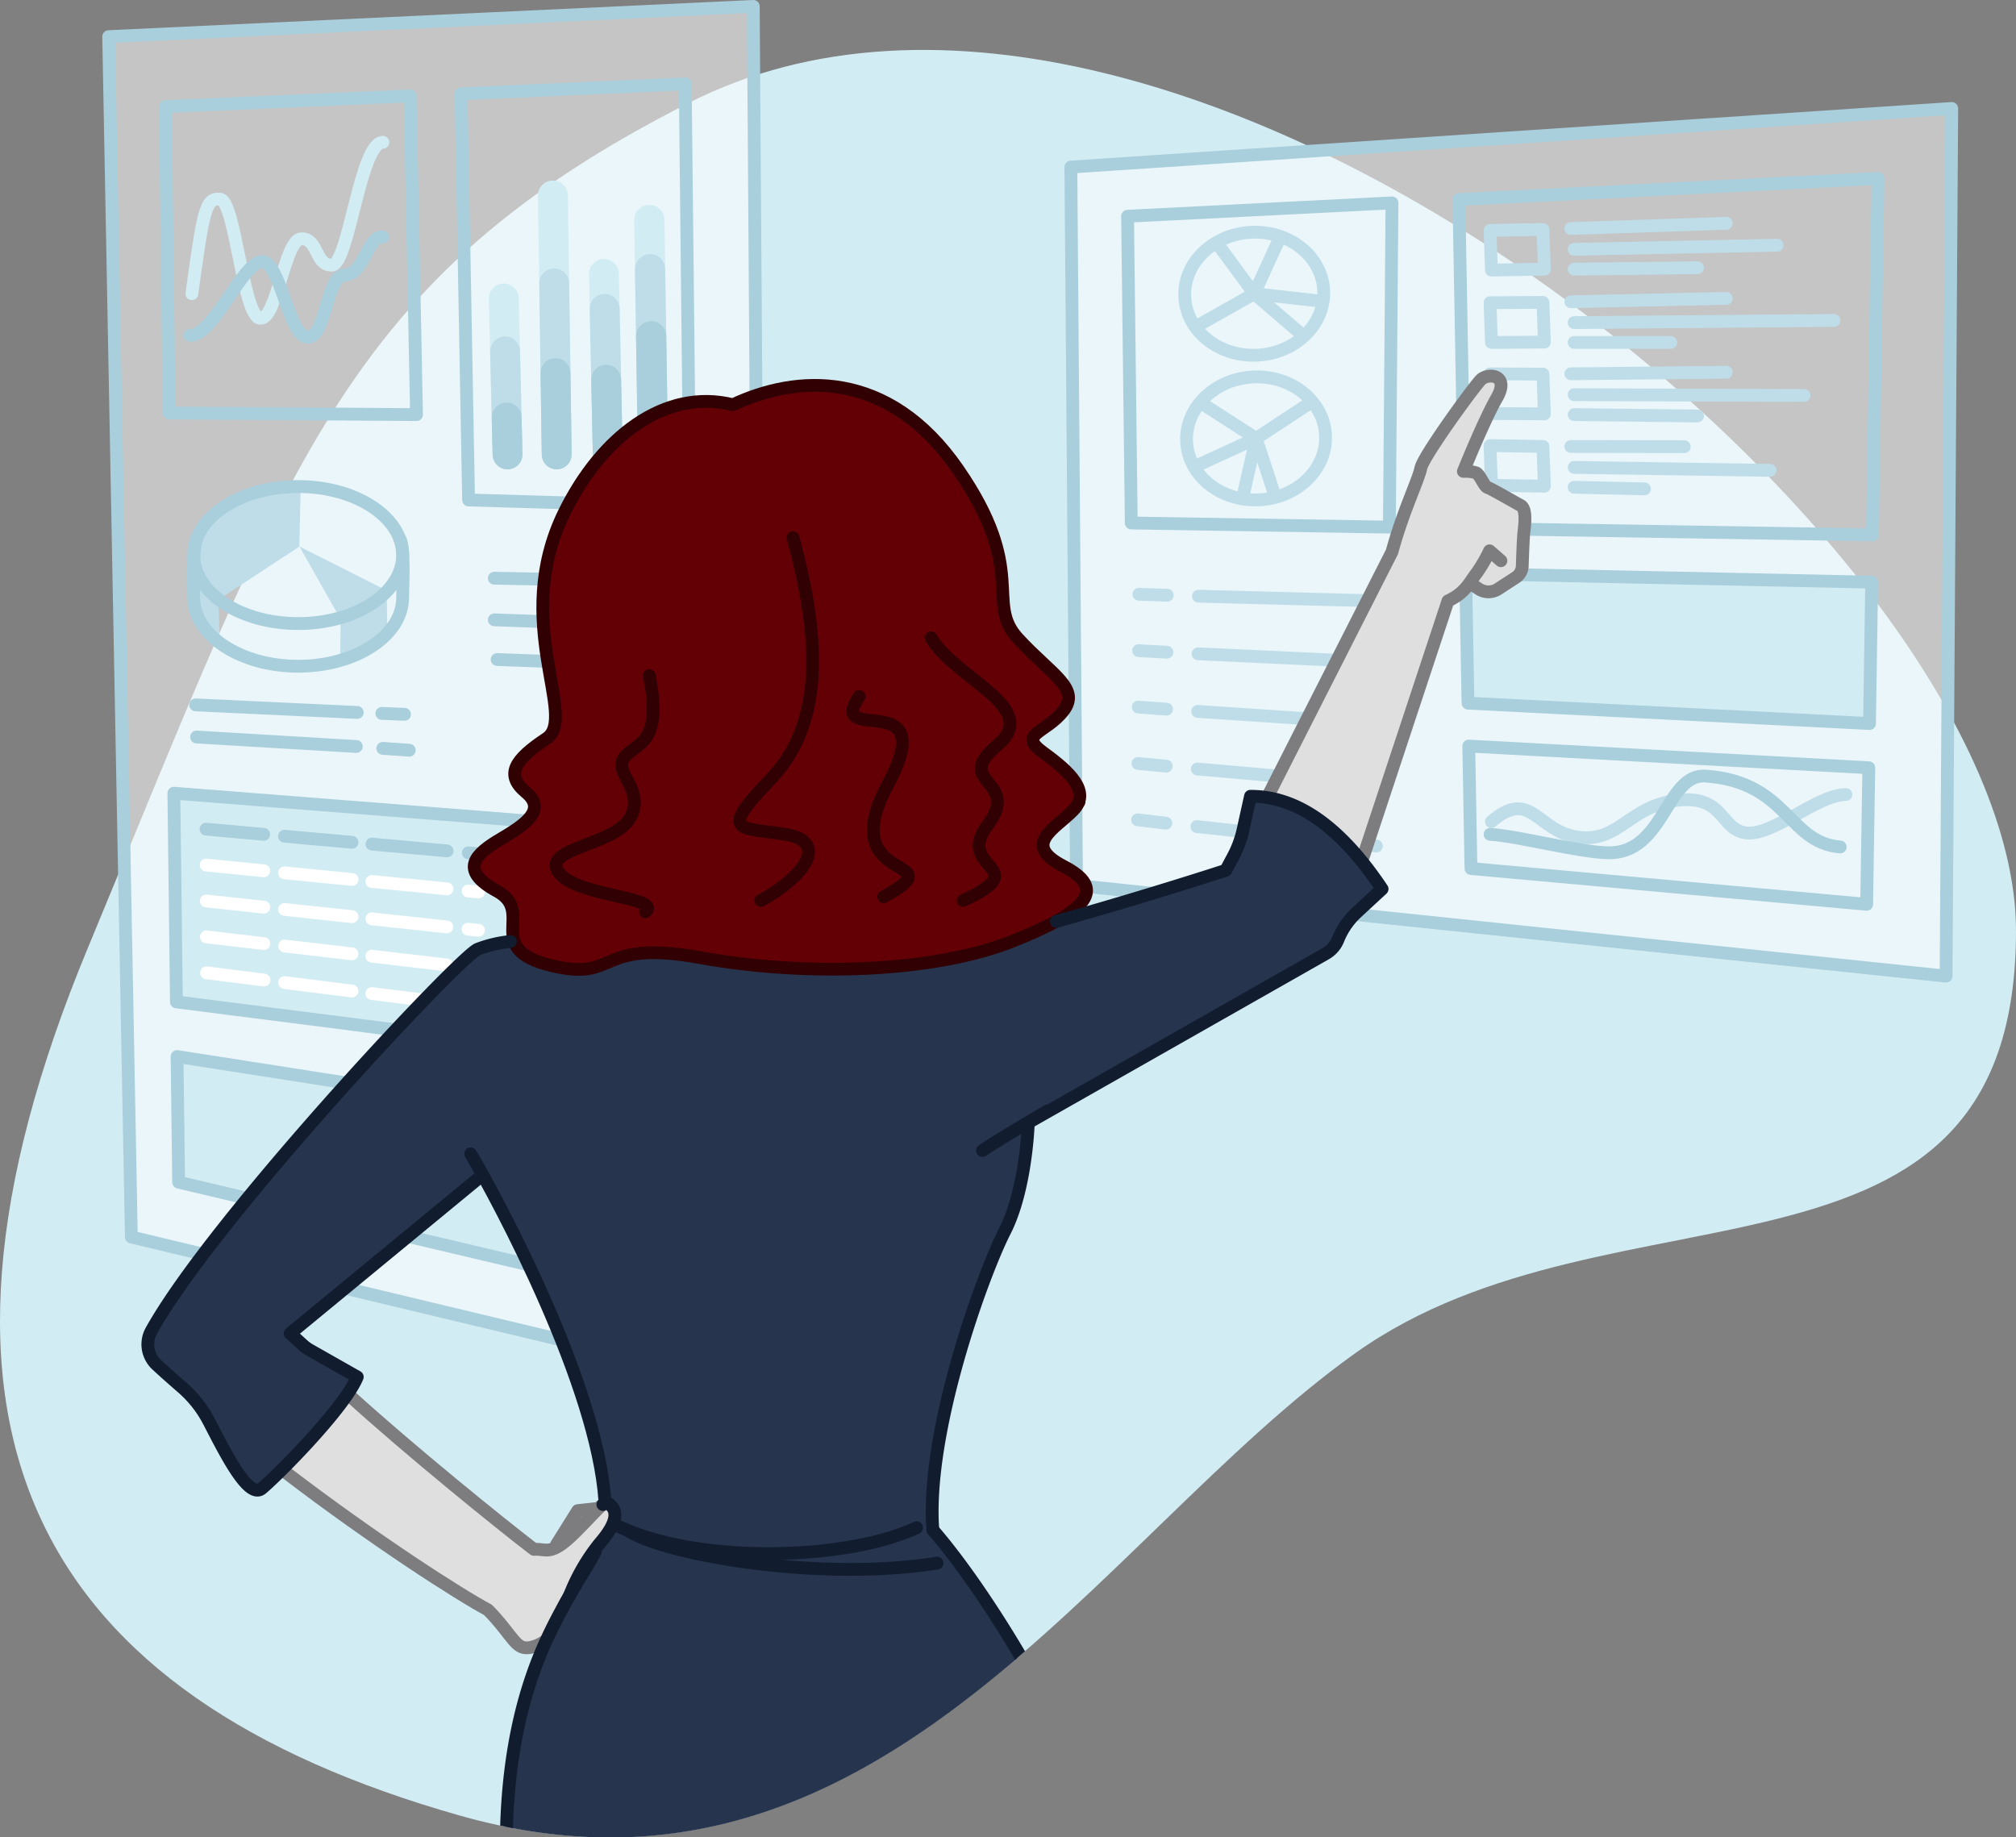 <svg xmlns="http://www.w3.org/2000/svg" viewBox="0 0 472.87 430.96"><rect x="0" y="0" width="472.87" height="430.96" fill="#808080" stroke="none"/><defs><style>.cls-1{fill:#d2ecf3}.cls-2{fill:#fff;opacity:0.54}.cls-3{fill:#bedde8}.cls-10,.cls-11,.cls-14,.cls-19,.cls-20,.cls-21,.cls-4,.cls-6,.cls-8{fill:none}.cls-4{stroke:#d2ecf3}.cls-10,.cls-11,.cls-14,.cls-19,.cls-20,.cls-21,.cls-4,.cls-6,.cls-8{stroke-linecap:round;stroke-linejoin:round}.cls-4,.cls-6,.cls-8{stroke-width:7px}.cls-14,.cls-6{stroke:#bedde8}.cls-10,.cls-8{stroke:#a9cedc}.cls-10,.cls-11,.cls-14,.cls-19,.cls-20,.cls-21{stroke-width:3px}.cls-11{stroke:#fff}.cls-18{fill:#dfdfdf}.cls-19{stroke:#7d7d7f}.cls-20{stroke:#310003}.cls-21{stroke:#121c2f}.cls-22{fill:#121c2f}</style></defs><path class="cls-1" d="M161.61 24.11c115-58.45 311.26 103.76 311.26 194.21s-94.44 55.86-155 99.09-111.7 136.35-210.13 108.41S-26.61 336 20.62 222.31 80.47 65.35 161.61 24.11z" id="Background"/><g id="Flats_-_Screen" data-name="Flats - Screen"><path class="cls-2" d="M251.18 39.19L457.8 25.44l-1.33 203.52-203.96-21.28-1.33-168.49zM25.49 8.59l151.2-7.09 2.22 324.12-148.1-35.47L25.49 8.59z"/><path class="cls-3" d="M70.25 128.2l9.64 17.04-.08 9.15 5.65-1.58 5.4-4.66-.16-9.64-20.45-10.31zM51.21 140.67l19-12.47.33-14.8-13.8 3.33-8 5.57L46 127v5.41l.58 5.4-.41 8 5.4 5.41-.33-10.56"/><path class="cls-4" d="M118.16 70l.89 36.58M129.69 45.84l.89 60.74M141.66 64.24l.89 42.34"/><path stroke-width="7.08" stroke-linecap="round" stroke-linejoin="round" stroke="#d2ecf3" fill="none" d="M152.3 51.6l.89 56.31"/><path class="cls-6" d="M118.46 82.42l.59 24.16M129.99 66.46l.59 40.12M141.83 72.44l.72 34.14"/><path stroke="#bedde8" stroke-width="7.08" stroke-linecap="round" stroke-linejoin="round" fill="none" d="M152.48 63.14l.71 44.77"/><path class="cls-8" d="M118.84 97.92l.21 8.66M130.3 87.52l.28 19.06M142.18 89.06l.37 17.52"/><path stroke="#a9cedc" stroke-width="7.08" stroke-linecap="round" stroke-linejoin="round" fill="none" d="M152.73 78.87l.46 29.04"/><path class="cls-10" d="M45.89 165.33l37.91 1.78M89.56 167.33l5.32.22M46.11 172.87l37.47 2.22M89.78 175.53l6.21.44M115.94 135.62l11.98.23M115.94 145.38l11.98.44M116.61 154.69l11.75.44"/><path class="cls-1" d="M41.11 186.82l.6 48.96 99.4 14.57-6.43-56.09-93.57-7.44M41.54 247.81l.36 29.48 90.45 22.17s-1.77-36.36-2.88-36.8-87.93-14.85-87.93-14.85"/><path class="cls-10" d="M109.84 200.03l2.45.22M87.24 197.99l17.62 1.59M66.72 196.14l15.85 1.43M48.33 194.48l13.52 1.22"/><path class="cls-11" d="M109.81 208.99l2.45.24M87.23 206.75l17.61 1.74M66.73 204.73l15.84 1.56M48.36 202.91l13.51 1.33M109.78 217.95l2.45.26M87.22 215.52l17.59 1.89M66.74 213.31l15.83 1.7M48.39 211.33l13.49 1.45M109.75 226.9l2.45.29M87.22 224.28l17.57 2.05M66.76 221.89l15.8 1.84M48.42 219.75l13.48 1.58M109.73 235.86l2.44.31M87.21 233.04l17.56 2.2M66.77 230.47l15.79 1.99M48.45 228.18l13.47 1.69"/></g><g id="Lines_-_Screen" data-name="Lines - Screen"><g id="Screens"><path class="cls-10" d="M25.49 8.59l151.2-7.09 2.22 324.12-148.1-35.47L25.49 8.59zM251.18 39.19L457.8 25.44l-1.33 203.52-203.96-21.28-1.33-168.49z"/><path class="cls-10" d="M160.73 19.68L108.15 22l1.76 95.27c16.29.47 40 1.18 51.89 1.54zM96.2 22.5L38.79 25l.89 71.87 58.02.38-1.5-74.75zM163.23 250.54l-.6-54.91c-9.92-.78-110.35-8.7-121.85-9.58l.6 48.95zM163.4 266.84l-50.88-7.94-11.6-1.81-59.39-9.28.37 29.48 59.71 14.11 11.56 2.73 50.66 11.98-.43-39.27z"/><path d="M45 68.89c2.66-19.06 3.11-22.61 6.65-22.16S57 74.22 61 74.66 66.73 56 70.72 56s3.1 6.2 7.09 6.2 6.65-28.82 12-28.82" stroke-width="3" stroke-linecap="round" stroke-linejoin="round" stroke="#d2ecf3" fill="none"/><path class="cls-10" d="M44.56 78.65c5.32.44 12.41-17.29 16.85-17.29s6.2 17.29 10.64 17.73 4.43-14.63 8.87-14.63 5.32-9.31 8.86-8.87"/></g><ellipse class="cls-10" cx="69.94" cy="130.19" rx="24.5" ry="16.07"/><path class="cls-10" d="M93.77 126.37c1.24 1.92.67 11.6.67 13.82 0 8.88-11 16.08-24.5 16.08s-24.5-7.2-24.5-16.08c0-2.46-.4-11.69.78-14M439.2 125.46l1.3-83.61-98.3 4.95 1.39 77.13 95.61 1.53z"/><path stroke-width="3" stroke="#a9cedc" stroke-linecap="round" stroke-linejoin="round" fill="#d2ecf3" d="M344.33 164.93l94.18 4.78.51-33.16-95.24-2.01.55 30.39z"/><path class="cls-10" d="M326.5 47.59l-62.02 3.13.87 71.95 60.54.97.61-76.05zM345.03 203.72l92.81 8.39.5-32.03-93.83-5.09.52 28.73z"/><path class="cls-14" d="M267.14 139.39l6.65.23M281.11 139.84l42.34 1.11M267.07 152.62l6.64.36M281.01 153.35l42.29 1.97M267 165.85l6.63.49M280.92 166.86l42.23 2.83M266.92 179.08l6.62.62M280.83 180.37l42.17 3.7M266.85 192.3l6.61.77M280.74 193.88l42.11 4.56"/><ellipse class="cls-14" cx="294.19" cy="68.89" rx="16.31" ry="14.43" transform="rotate(-2.64 294.329 68.874)"/><path class="cls-14" d="M285.54 57.15l8.65 11.74-13.75 7.76M310.15 70.67l-15.96-1.78 11.64 9.98M300.17 55.82l-5.98 13.07"/><ellipse class="cls-14" cx="294.63" cy="102.82" rx="16.31" ry="14.43" transform="rotate(-2.64 294.846 102.972)"/><path class="cls-14" d="M299.06 116.34l-4.43-13.52 12.86-8.43M282.21 94.83l12.42 7.99-3.11 13.74M280.66 109.24l13.97-6.42M349.83 192.71c9.31-8 10.64 2.33 20.29 3.66s12-7.32 23.27-8.65 10 7 16.3 7.65 16.63-9 23.28-9"/><path class="cls-10" d="M349.5 195.7c6.32.34 20.61 4.15 27.6 4.33 13.3.33 13.63-18.6 22.94-18 19.29 1.33 19.29 15.63 31.6 16.63"/><path class="cls-14" d="M349.5 54.04l.33 9.31 12.42-.22-.34-9.31-12.41.22zM368.45 53.6l36.47-1.22M369.23 58.48l47.6-.96M369.23 63.13l28.93-.33M349.5 71l.33 9.32 12.42-.08-.34-9.31-12.41.07zM368.45 70.78l36.47-.79M369.23 75.67l60.96-.51M369.23 80.32l22.67.01M349.5 87.69l.33 9.31 12.42.07-.34-9.32-12.41-.06zM368.45 87.68l36.47-.37M369.23 92.58l53.93.18M369.23 97.24l28.93.34M349.5 104.51l.33 9.32 12.42.21-.34-9.32-12.41-.21zM368.45 104.73l26.61.04M369.23 109.63l45.95.69M369.23 114.29l16.5.38"/></g><g id="Flats"><path d="M294.54 187c-.57 0-1.15 0-1.74.07-.5 5.48-5.15 16.62-5.15 16.62l-37.58 11.48-14 5.82-30.43 6.32-27.26-.84-17.13-2s-9-.33-9.48-.33-9.64 1.66-10.31 2-10.3.5-10.3.5l-6.49-5.82c-10.64 0-12.3 1-19.29 8.15S67.34 269 55.53 284.16C43.94 299 34.27 309.87 34.24 314a1 1 0 000 .18c.33 4 6.82 9.32 8.65 11.14s6.65 9.48 6.65 9.48 6.82 14.2 10.65 14.54c6.65-4.16 23.44-22.12 23.77-25.94a135.8 135.8 0 01-15.79-10.81c16.79-14 45.06-36.74 45.06-36.74s11.47 22.28 15 29.93S142 350.17 142 350.17l.17 2 1.33 2.17.17 4.82-5.49 8-10.81 19.45-7.37 23.75-1.37 18.11A123.15 123.15 0 00143 431c37.82 0 68.13-18.62 95.52-42-5.25-8.42-12.53-19.86-13.89-22.16a50.76 50.76 0 00-6-7.65s-.66-15.47 2.66-27.6 8.65-31.43 12.81-39.41 7.31-21.61 7-28.43c35.74-20.66 71.82-40.75 71.82-40.75l2-6.48 9.48-7.82-13.63-15.79s-7.08-5.91-16.23-5.91" fill="#26344e"/><path id="hair" d="M171.92 94.94c-8.15-1.16-30.26-3.16-43.23 35.42-1.5 13 1.83 32.09 1.66 36.75s-1.83 6-6.65 9.31c-3.87 2.67-4.15 7-.33 10s1.5 4.33-.33 6.49-9.15 4.65-10.48 8.31.08 4 6 8.65c2.33 1.83.16 3.49 1.49 8.64s4.83 8.15 11.15 8.15 14.29-2.83 22.44-3 25.11 5.82 46.06 3.82 41.57-6 48.88-11.47 7.65-6.32 5.32-9.81-8.64-3.49-9-5.49.67-4.65 4.16-8 7.65-2.66 4.32-7.48-7.31-7.15-9.81-9.48-.33-3.49 3-6.32 6.48-5.82-1.17-13.13-9-9.15-10.47-19-4-25.6-20.79-38.41-32.41-9.27-42.22-3.95z" fill="#630006"/><g id="skin"><path class="cls-18" d="M297.73 185.73l28.16-55.2 7.54-22.39 14.18-18.85 3.55-.44.89 2.44-8.43 18.62 2.44.89 2.66 3.76 7.54 3.55 1.99 5.32-1.55 11.31-7.31 3.77-3.99-1.55-7.1 4.43-19.29 59.41-13.52-11.52-7.76-3.55zM80.92 327.61L70.5 340.25l-3.77 5.32S92.67 364.86 94 365.3s21.06 12.41 21.06 12.41l5.1 6.88s2.21 2 2.88 1.77 4.21-.89 4.65-1.55 8.43-14.81 8.43-14.81l7.76-12.86-.39-2.77-3.16-1-8 8.2-4.21 1.55-5.1-.44z"/></g></g><g id="Lines"><path class="cls-19" d="M297.51 186.5l29-57.08c2.55-9.42 6.21-16.85 6.76-19.62s12.42-19.07 14.08-20.73 6.87-1.22 3.77 4.21-7.87 17.29-7.87 17.29a8.29 8.29 0 013 .34c.89.44 1.89 3.21 2.66 3.43s6.32 3.44 7.76 4.21 1 4.33.78 6.21c-.16 1.32-.31 5.58-.39 8a3.38 3.38 0 01-1.53 2.7l-4.16 2.7a4.11 4.11 0 01-4.47 0l-1.53-1"/><path class="cls-19" d="M352.05 131.52l-2.66-2.32a34.08 34.08 0 01-3.11 5.32c-1.55 2-2.55 4.54-6.65 6.43l-20.06 60.63"/><path class="cls-20" d="M171.92 94.94c-16-4-30.92 7.65-39.57 25.28-12.58 25.63 3.32 48.05-4.16 53s-9.81 8.48-4.82 12.63-.33 7.65-6 11-10 7.15-.83 12.14-3.49 13.46 12.64 17.45 10.31-6.31 35.08-1.82 54.71 3.49 73.16-3.83 21.95-12.47 12-17.62-1.83-8.82 2.33-13.14-.83-9-7-13.47.5-4.49 4.65-9.81-2.82-8.48-10.64-17 2.5-15.63-14-39.57S186.61 88 171.92 94.94z"/><path class="cls-19" d="M67 345.35c21.14 16.15 41 28.82 47.44 32.25 4.66 4.66 6.15 8.32 8.32 8.82s4.82-1.33 4.82-1.33"/><path class="cls-21" d="M110.4 270.64c6.81 11.49 29.65 54.32 31.48 81.36"/><path class="cls-22" d="M139.62 362.45a1.5 1.5 0 00-1.33.81c-.88 1.68-1.93 3.42-3.16 5.44-1.37 2.26-2.93 4.83-4.55 7.86-4.17 7.8-12.36 23.11-13.26 51.63 1 .21 2 .42 3 .6.81-28.15 8.85-43.18 12.93-50.81 1.58-3 3.12-5.49 4.47-7.73 1.25-2.06 2.33-3.84 3.25-5.61a1.5 1.5 0 00-.64-2 1.56 1.56 0 00-.69-.17M218.81 357.37a1.5 1.5 0 00-1.13 2.49c5.91 6.77 13.54 17.74 20.44 29.45l2.31-2c-6.82-11.54-14.4-22.47-20.49-29.44a1.53 1.53 0 00-1.13-.51"/><path class="cls-21" d="M247.78 216.14c21.42-6 39.75-12 39.75-12l1.7-3.19a24.59 24.59 0 002.34-6.33l1.74-7.85c8.4 0 19.1 4.13 30.87 21.74l-6 5.55a17.53 17.53 0 00-4.32 6.29 6.64 6.64 0 01-2.92 3.35l-69.74 39.62s-.44 15.52-5.54 25.5-18.62 47-16.85 70.05M230.45 269.86c5-3.32 15.3-9.31 15.3-9.31M215 358.32c-16.13 7.64-51.55 8.81-70.67-.67M219.81 366.63c-26.94 4.32-62.52-1.66-72-7.32"/><path class="cls-19" d="M130.52 362.31l4.99-7.98 4.49-.5"/><path class="cls-19" d="M81.8 327.17c14.28 13 35.7 30.32 43.45 36.25 2.94-.28 3.77 1.88 9.76-4.11 3.64-3.63 5.31-5.67 6.4-6.42"/><path class="cls-21" d="M141.41 352.89a1.2 1.2 0 011.75.11c1.49 1.33 2 3.82-2.5 9a45.81 45.81 0 00-7.15 12.47M119.73 220.83a29.58 29.58 0 00-7.67 1.81c-4.06 1.56-61.92 63.1-76.57 89.52a6.55 6.55 0 001.32 8c1.9 1.76 3.85 3.48 5.9 5.26a27 27 0 016.31 8c3.68 7.1 9.24 18.36 12.39 15.71 4.21-3.55 19.51-19.07 22.39-26.16l-11.11-6.3a9.39 9.39 0 01-1.63-1.18c-1.63-1.49-3-2.72-3-2.72l45-37.08"/><path class="cls-20" d="M152.3 158.46c3.11 16-2.66 15.52-5.76 19.07s4.87 7.53 1.33 14.18-20.87 7.1-16.87 12.86 24.39 5.77 20.39 9.31M218.37 149.59c5.76 9.76 26.16 16.41 15.51 25.27s5.77 8-2.21 18.63 11.53 9.75-5.77 17.73M201.52 163.34c-8 12 19.51-3.11 6.65 20.84s16.85 16.4-.89 26.16M186 126.09c6.65 24.39 7.09 43.9-5.32 56.76s-7.1 11.08 3.55 12.85 4 10.2-5.77 15.52"/></g></svg>